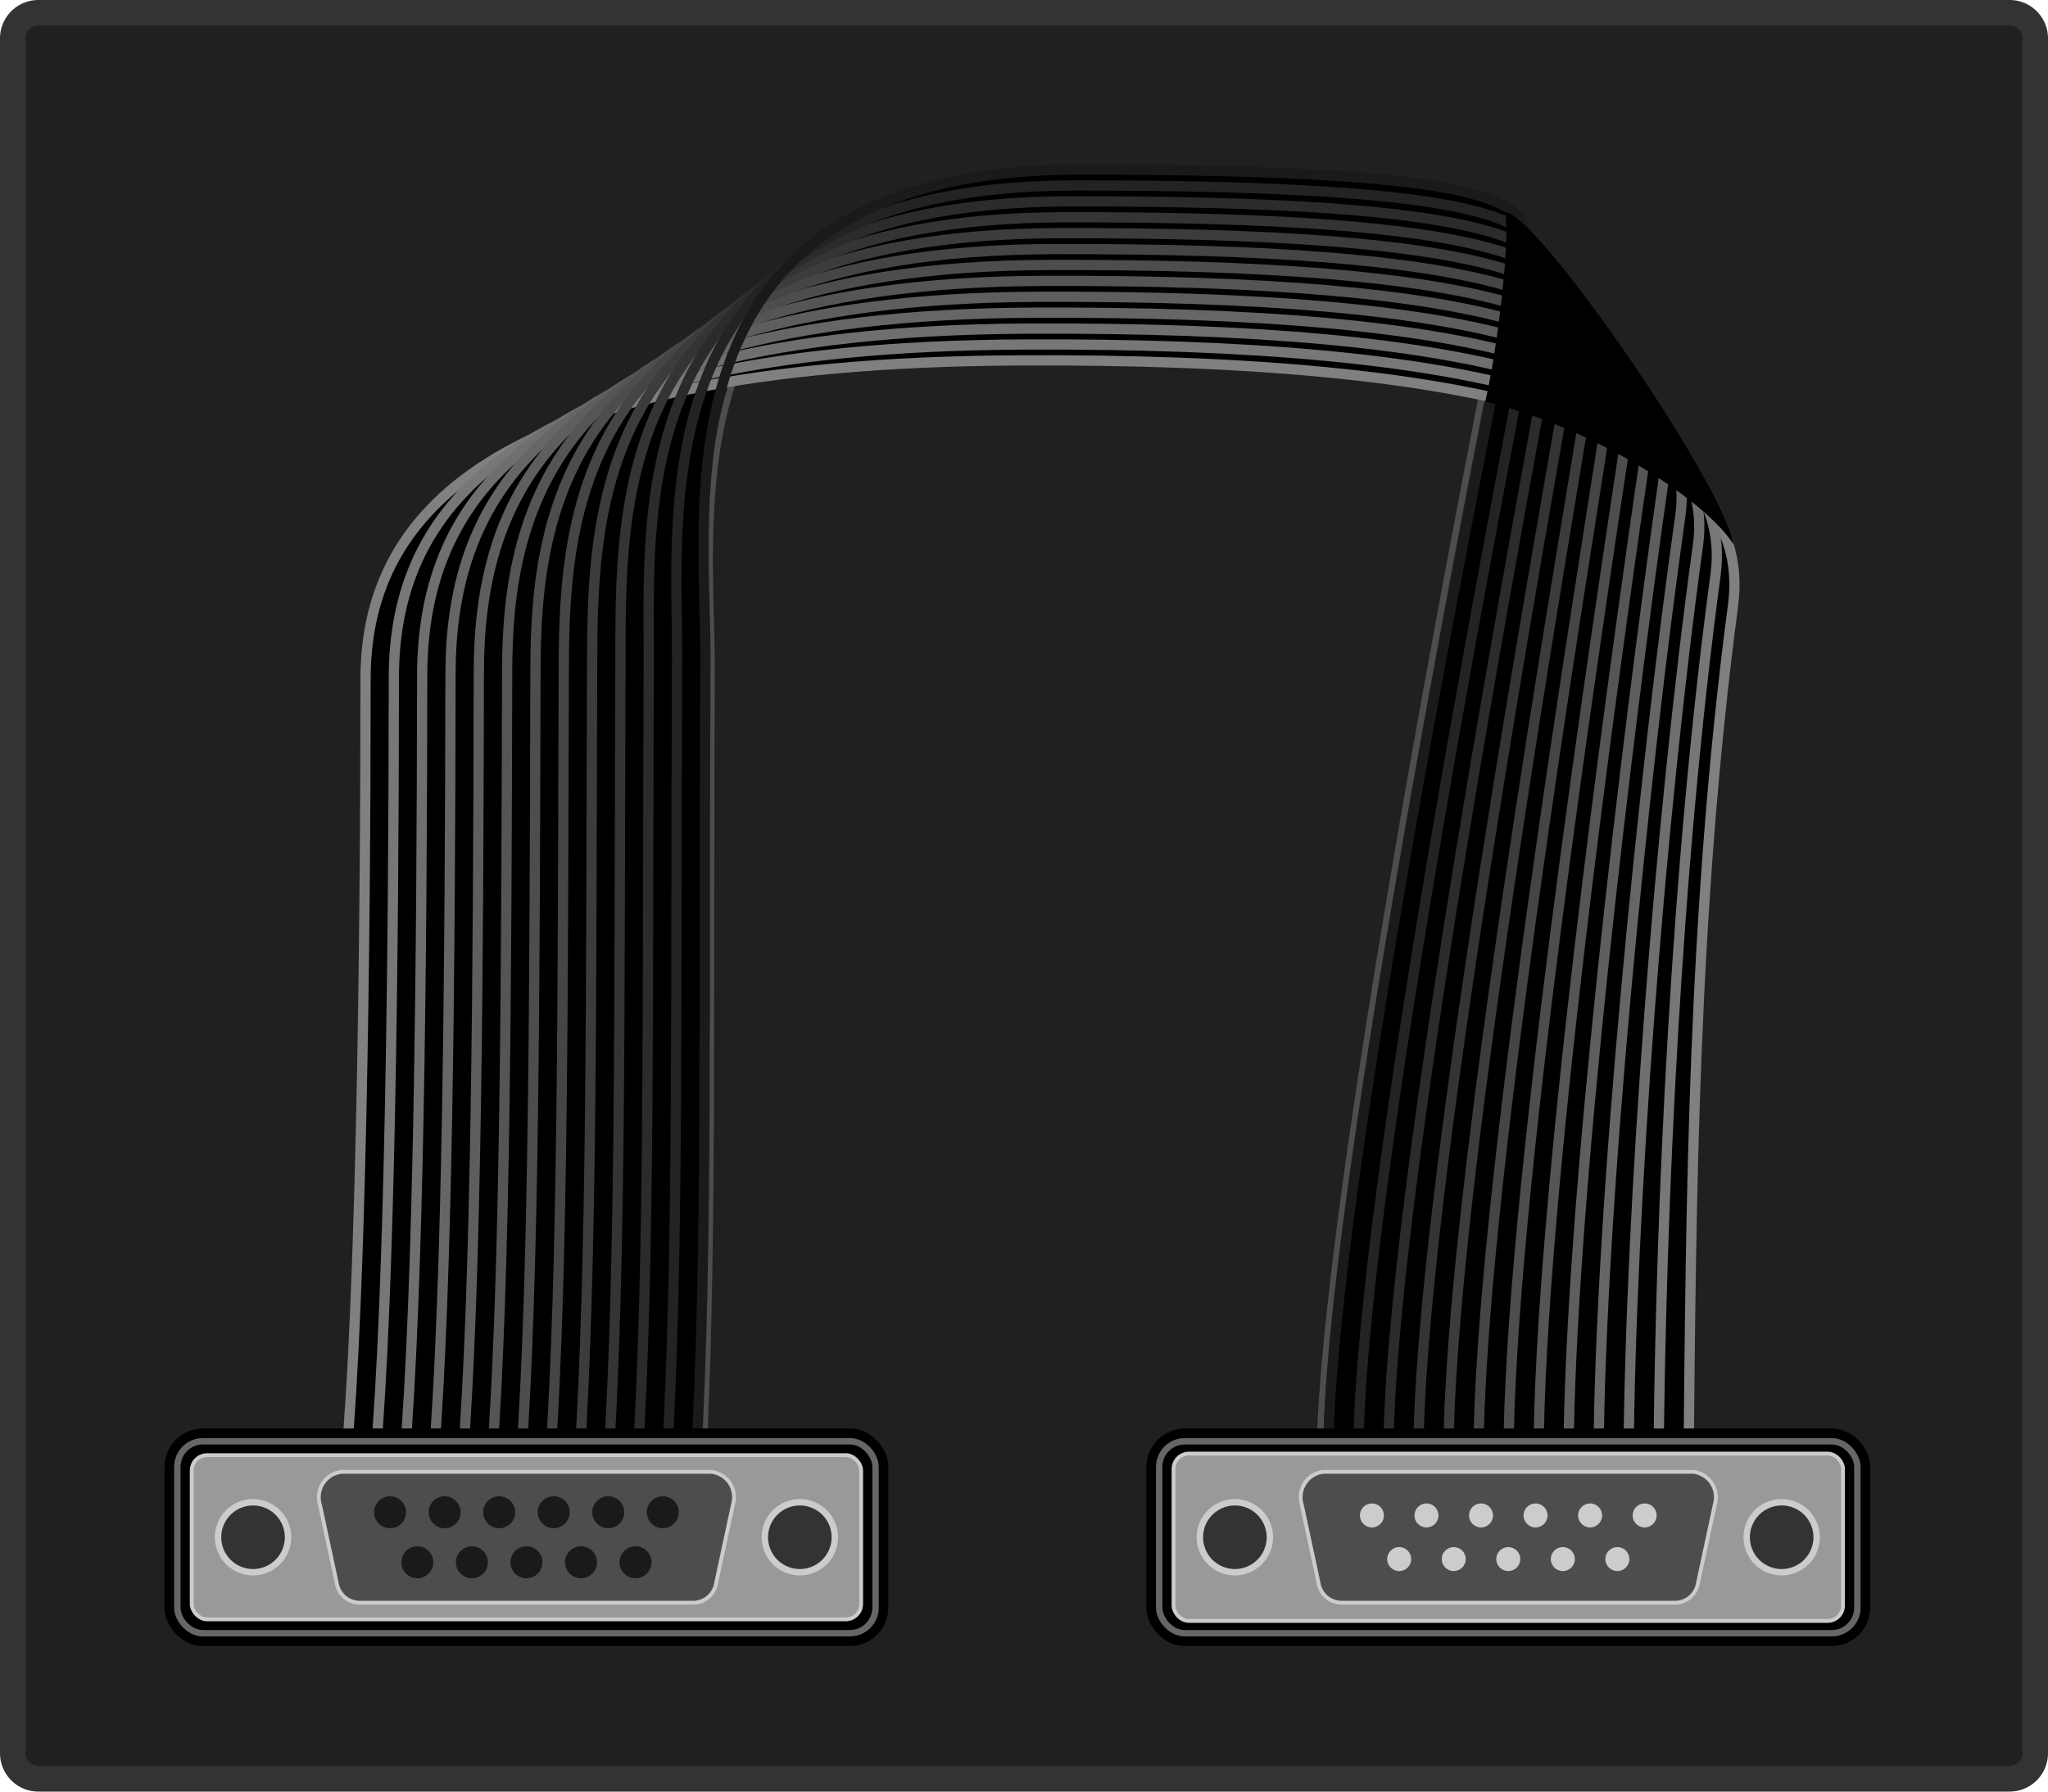 <svg xmlns="http://www.w3.org/2000/svg" viewBox="0 0 160 140"><title>ucc</title><rect x="1" y="1" width="158" height="138.001" rx="2" ry="2" fill="#202020"/><path d="M157,2a1.001,1.001,0,0,1,1,1V137a1.001,1.001,0,0,1-1,1H3a1.001,1.001,0,0,1-1-1V3A1.001,1.001,0,0,1,3,2H157m0-2H3A3,3,0,0,0,0,3V137a3,3,0,0,0,3,3H157a3,3,0,0,0,3-3V3a3,3,0,0,0-3-3Z" fill="#333"/><path d="M103.089,114.863c-.122-20.029,12.746-84.39,14.826-94.763.66-3.294-1.798-5.852-33.73-5.852-32.716,0-28.534,25.953-28.593,38.2-.134,27.789.181,46.174-.722,62.71" fill="none" stroke="#4d4d4d" stroke-miterlimit="10" stroke-width="0.5"/><path d="M103.763,113.863c-.125-20.029,13.056-84.39,15.186-94.763.676-3.294-1.842-5.852-34.551-5.852-33.512,0-29.228,25.953-29.289,38.2-.137,27.789.185,46.174-.74,62.71H27.034c1.159-12.881,1.524-39.556,1.524-61.083,0-12.353,8.968-24.687,50.94-24.913,35.826-.193,57.763,5.033,55.896,19.149-3.188,24.106-3.291,47.26-3.488,66.551Z"/><path d="M27.034,114.159c1.159-12.881,1.524-39.556,1.524-61.083,0-12.353,8.968-24.687,50.94-24.913,35.826-.193,57.763,5.033,55.896,19.149-3.188,24.106-3.275,47.26-3.472,66.551" fill="none" stroke="gray" stroke-linecap="round" stroke-miterlimit="10" stroke-width="0.8"/><path d="M29.312,114.159c1.14-13.186,1.447-39.17,1.458-61.218.005-12.344,7.868-25.813,49.136-26.02,35.566-.177,55.885,4.826,54.117,18.041-3.1,22.962-4.277,49.55-4.447,68.902" fill="none" stroke="#777" stroke-linecap="round" stroke-miterlimit="10" stroke-width="0.8"/><path d="M31.59,114.159c1.12-13.491,1.37-38.784,1.393-61.354C32.993,40.47,39.752,25.866,80.315,25.678c35.306-.161,54.007,4.62,52.338,16.932-3.012,21.817-5.278,51.839-5.422,71.253" fill="none" stroke="#6f6f6f" stroke-linecap="round" stroke-miterlimit="10" stroke-width="0.8"/><path d="M33.868,114.159c1.101-13.795,1.293-38.397,1.328-61.49.015-12.326,5.67-28.066,45.527-28.235,35.046-.144,52.129,4.414,50.559,15.824-2.924,20.673-6.28,54.129-6.397,73.604" fill="none" stroke="#666" stroke-linecap="round" stroke-miterlimit="10" stroke-width="0.8"/><path d="M36.146,114.159c1.081-14.1,1.217-38.011,1.262-61.625C37.429,40.216,41.979,23.342,81.131,23.192c34.787-.128,50.278,4.212,48.781,14.716-2.785,19.536-7.282,56.418-7.372,75.955" fill="none" stroke="#5e5e5e" stroke-linecap="round" stroke-miterlimit="10" stroke-width="0.8"/><path d="M38.424,114.159c1.062-14.404,1.14-37.625,1.197-61.761.025-12.309,3.471-30.318,41.919-30.449,34.527-.112,48.405,4.006,47.002,13.608-2.687,18.393-8.283,58.708-8.346,78.306" fill="none" stroke="#555" stroke-linecap="round" stroke-miterlimit="10" stroke-width="0.8"/><path d="M40.702,114.159c1.042-14.709,1.063-37.238,1.132-61.897.03-12.3,2.372-31.444,40.114-31.557,34.267-.096,46.53,3.8,45.223,12.5-2.59,17.25-9.285,60.997-9.321,80.657" fill="none" stroke="#4d4d4d" stroke-linecap="round" stroke-miterlimit="10" stroke-width="0.8"/><path d="M42.98,114.159c1.023-15.014.986-36.852,1.066-62.032.035-12.291,1.273-32.57,38.31-32.664,34.007-.08,44.653,3.595,43.445,11.392C123.305,46.962,115.514,94.142,115.505,113.863" fill="none" stroke="#454545" stroke-linecap="round" stroke-miterlimit="10" stroke-width="0.8"/><path d="M45.258,114.159c1.003-15.318.91-36.466,1.001-62.168.04-12.282.174-33.696,36.506-33.771,33.748-.064,42.775,3.388,41.666,10.284-2.406,14.963-11.289,65.576-11.271,85.359" fill="none" stroke="#3c3c3c" stroke-linecap="round" stroke-miterlimit="10" stroke-width="0.8"/><path d="M47.536,114.159c.984-15.623.833-36.08.936-62.303C48.517,39.583,47.546,17.034,83.173,16.977c33.488-.048,40.893,3.182,39.887,9.176-2.32,13.819-12.29,67.866-12.246,87.71" fill="none" stroke="#343434" stroke-linecap="round" stroke-miterlimit="10" stroke-width="0.8"/><path d="M49.814,114.159c.964-15.927.756-35.693.87-62.439.05-12.265-2.025-35.948,32.897-35.986,33.228-.032,39.009,2.975,38.108,8.068-2.242,12.673-13.292,70.155-13.221,90.061" fill="none" stroke="#2b2b2b" stroke-linecap="round" stroke-miterlimit="10" stroke-width="0.8"/><path d="M52.092,114.159c.945-16.232.679-35.307.805-62.575.055-12.256-3.124-37.074,31.093-37.093,32.968-.016,37.121,2.767,36.33,6.96-2.175,11.525-14.294,72.445-14.196,92.412" fill="none" stroke="#232323" stroke-linecap="round" stroke-miterlimit="10" stroke-width="0.8"/><path d="M54.37,114.159c.925-16.537.603-34.921.74-62.71.06-12.247-4.224-38.2,29.289-38.2,32.709,0,35.227,2.558,34.551,5.852C116.819,29.473,103.654,93.834,103.779,113.863" fill="none" stroke="#1a1a1a" stroke-linecap="round" stroke-miterlimit="10" stroke-width="0.8"/><rect x="90.561" y="112.625" width="54.547" height="15" rx="2" ry="2"/><rect x="90.561" y="112.625" width="54.547" height="15" rx="2" ry="2" fill="none" stroke="#000" stroke-miterlimit="10" stroke-width="2"/><rect x="90.561" y="112.625" width="54.547" height="15" rx="2" ry="2" fill="none" stroke="#666" stroke-miterlimit="10" stroke-width="0.5"/><rect x="91.684" y="113.588" width="52.3" height="13.075" rx="1.2" ry="1.2" fill="#999" stroke="#ccc" stroke-miterlimit="10" stroke-width="0.3"/><path d="M130.953,125.239H104.715a1.83,1.83,0,0,1-1.704-1.549l-1.317-6.136a1.995,1.995,0,0,1,1.704-2.542h28.872a1.995,1.995,0,0,1,1.704,2.542l-1.317,6.136A1.83,1.83,0,0,1,130.953,125.239Z" fill="#4d4d4d" stroke="#ccc" stroke-miterlimit="10" stroke-width="0.3"/><path d="M139.193,122.858a2.733,2.733,0,1,1,2.733-2.732A2.735,2.735,0,0,1,139.193,122.858Z" fill="#333"/><path d="M139.193,117.642a2.483,2.483,0,1,1-2.483,2.483,2.486,2.486,0,0,1,2.483-2.483m0-.5a2.983,2.983,0,1,0,2.983,2.983,2.983,2.983,0,0,0-2.983-2.983Z" fill="#ccc"/><path d="M96.476,122.858a2.733,2.733,0,1,1,2.732-2.732A2.736,2.736,0,0,1,96.476,122.858Z" fill="#333"/><path d="M96.475,117.642a2.483,2.483,0,1,1-2.483,2.483,2.486,2.486,0,0,1,2.483-2.483m0-.5a2.983,2.983,0,1,0,2.983,2.983,2.983,2.983,0,0,0-2.983-2.983Z" fill="#ccc"/><circle cx="107.181" cy="118.421" r="0.938" fill="#ccc"/><circle cx="111.442" cy="118.421" r="0.938" fill="#ccc"/><circle cx="115.704" cy="118.421" r="0.938" fill="#ccc"/><circle cx="119.965" cy="118.421" r="0.938" fill="#ccc"/><circle cx="124.226" cy="118.421" r="0.938" fill="#ccc"/><circle cx="128.488" cy="118.421" r="0.938" fill="#ccc"/><circle cx="126.357" cy="121.83" r="0.938" fill="#ccc"/><circle cx="122.096" cy="121.83" r="0.938" fill="#ccc"/><circle cx="117.834" cy="121.83" r="0.938" fill="#ccc"/><circle cx="113.573" cy="121.83" r="0.938" fill="#ccc"/><circle cx="109.311" cy="121.83" r="0.938" fill="#ccc"/><rect x="13.855" y="112.625" width="54.547" height="15" rx="2" ry="2"/><rect x="13.855" y="112.625" width="54.547" height="15" rx="2" ry="2" fill="none" stroke="#000" stroke-miterlimit="10" stroke-width="2"/><rect x="13.855" y="112.625" width="54.547" height="15" rx="2" ry="2" fill="none" stroke="#666" stroke-miterlimit="10" stroke-width="0.5"/><rect x="14.978" y="113.711" width="52.3" height="12.828" rx="1.2" ry="1.2" fill="#999" stroke="#ccc" stroke-miterlimit="10" stroke-width="0.3"/><path d="M62.487,122.858a2.733,2.733,0,1,1,2.733-2.732A2.735,2.735,0,0,1,62.487,122.858Z" fill="#333"/><path d="M62.487,117.642a2.483,2.483,0,1,1-2.483,2.483,2.486,2.486,0,0,1,2.483-2.483m0-.5a2.983,2.983,0,1,0,2.983,2.983,2.983,2.983,0,0,0-2.983-2.983Z" fill="#ccc"/><path d="M19.77,122.858a2.733,2.733,0,1,1,2.732-2.732A2.736,2.736,0,0,1,19.77,122.858Z" fill="#333"/><path d="M19.769,117.642a2.483,2.483,0,1,1-2.483,2.483,2.486,2.486,0,0,1,2.483-2.483m0-.5a2.983,2.983,0,1,0,2.983,2.983,2.983,2.983,0,0,0-2.983-2.983Z" fill="#ccc"/><path d="M117.583,16.583c.458,2.417-.759,11.575-1.542,14.792,8.924,2.199,17.377,7.915,19.381,11.165C134.583,37.667,120.042,16.583,117.583,16.583Z"/><path d="M54.247,125.239H28.009a1.83,1.83,0,0,1-1.704-1.549l-1.317-6.136a1.995,1.995,0,0,1,1.704-2.542H55.564a1.995,1.995,0,0,1,1.704,2.542l-1.317,6.136A1.83,1.83,0,0,1,54.247,125.239Z" fill="#4d4d4d" stroke="#ccc" stroke-miterlimit="10" stroke-width="0.3"/><circle cx="30.475" cy="118.171" r="1.25" fill="#1a1a1a"/><circle cx="34.736" cy="118.171" r="1.25" fill="#1a1a1a"/><circle cx="38.998" cy="118.171" r="1.25" fill="#1a1a1a"/><circle cx="43.259" cy="118.171" r="1.25" fill="#1a1a1a"/><circle cx="47.52" cy="118.171" r="1.25" fill="#1a1a1a"/><circle cx="51.782" cy="118.171" r="1.25" fill="#1a1a1a"/><circle cx="49.651" cy="122.08" r="1.25" fill="#1a1a1a"/><circle cx="45.39" cy="122.08" r="1.25" fill="#1a1a1a"/><circle cx="41.128" cy="122.08" r="1.25" fill="#1a1a1a"/><circle cx="36.867" cy="122.08" r="1.25" fill="#1a1a1a"/><circle cx="32.605" cy="122.08" r="1.25" fill="#1a1a1a"/></svg>